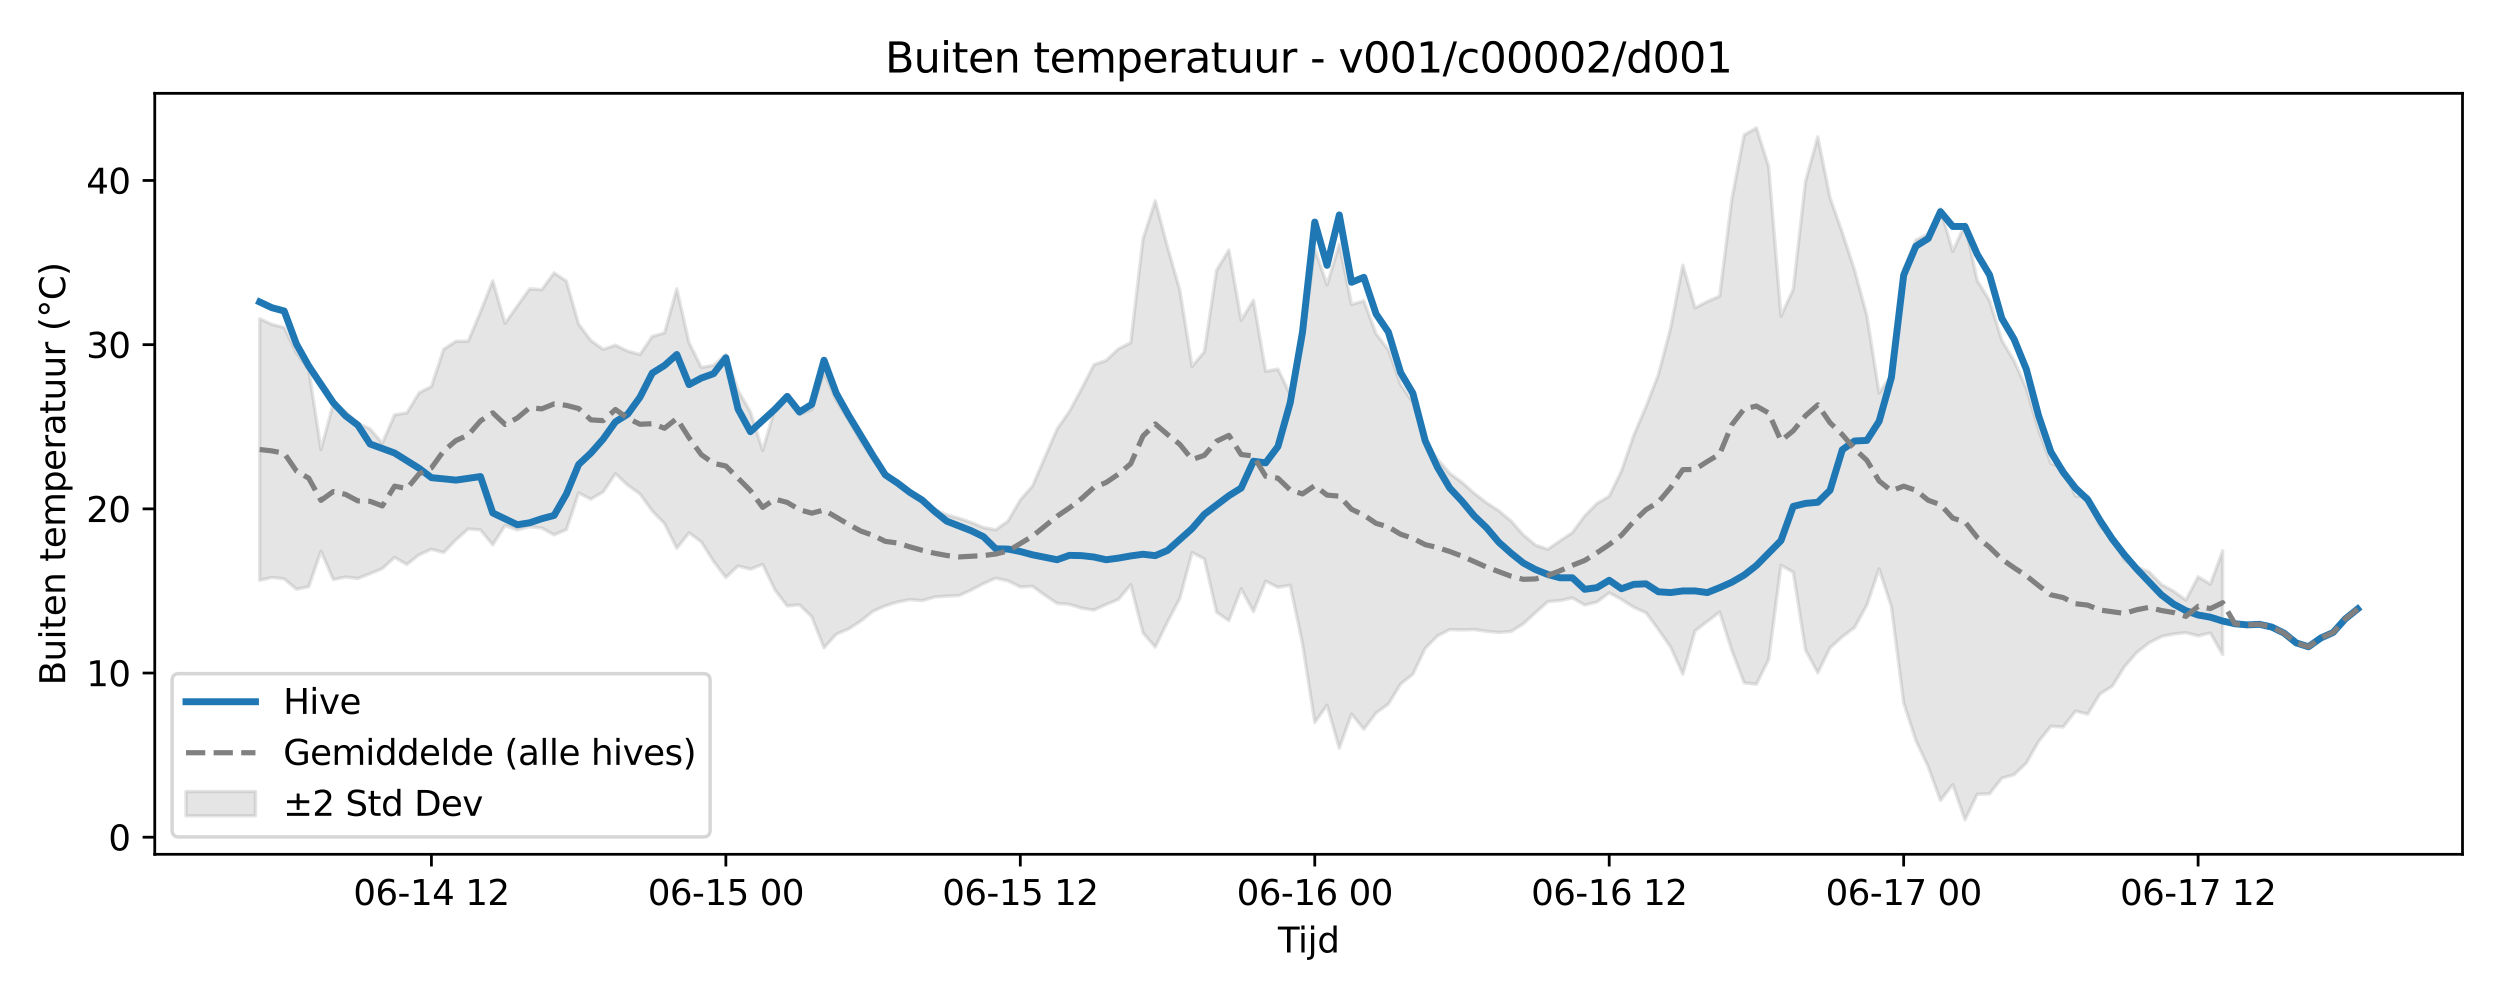 <?xml version="1.0" encoding="utf-8" standalone="no"?>
<!DOCTYPE svg PUBLIC "-//W3C//DTD SVG 1.1//EN"
  "http://www.w3.org/Graphics/SVG/1.1/DTD/svg11.dtd">
<svg xmlns:xlink="http://www.w3.org/1999/xlink" width="720pt" height="288pt" viewBox="0 0 720 288" xmlns="http://www.w3.org/2000/svg" version="1.1">
 <defs>
  <style type="text/css">*{stroke-linejoin: round; stroke-linecap: butt}</style>
 </defs>
 <g id="figure_1">
  <g id="patch_1">
   <path d="M 0 288 
L 720 288 
L 720 0 
L 0 0 
z
" style="fill: #ffffff"/>
  </g>
  <g id="axes_1">
   <g id="patch_2">
    <path d="M 44.57 246.04 
L 709.2 246.04 
L 709.2 26.88 
L 44.57 26.88 
z
" style="fill: #ffffff"/>
   </g>
   <g id="FillBetweenPolyCollection_1">
    <defs>
     <path id="mae052d991a" d="M 74.78 -196.215 
L 74.78 -120.871 
L 78.314 -121.697 
L 81.847 -121.287 
L 85.381 -118.3 
L 88.914 -119.032 
L 92.447 -129.251 
L 95.981 -121.097 
L 99.514 -121.813 
L 103.048 -121.391 
L 106.581 -122.786 
L 110.114 -124.232 
L 113.648 -127.474 
L 117.181 -125.433 
L 120.714 -128.209 
L 124.248 -129.829 
L 127.781 -128.88 
L 131.315 -132.535 
L 134.848 -135.667 
L 138.381 -135.382 
L 141.915 -131.095 
L 145.448 -136.644 
L 148.982 -135.379 
L 152.515 -136.314 
L 156.048 -135.917 
L 159.582 -133.951 
L 163.115 -135.454 
L 166.649 -146.033 
L 170.182 -144.239 
L 173.715 -146.346 
L 177.249 -151.564 
L 180.782 -148.274 
L 184.315 -145.731 
L 187.849 -140.841 
L 191.382 -137.219 
L 194.916 -130.093 
L 198.449 -134.547 
L 201.982 -131.94 
L 205.516 -126.304 
L 209.049 -121.687 
L 212.583 -124.999 
L 216.116 -124.07 
L 219.649 -125.468 
L 223.183 -118.118 
L 226.716 -113.478 
L 230.249 -113.817 
L 233.783 -110.379 
L 237.316 -101.431 
L 240.85 -105.355 
L 244.383 -106.853 
L 247.916 -109.138 
L 251.45 -111.961 
L 254.983 -113.532 
L 258.517 -114.612 
L 262.05 -115.306 
L 265.583 -115.008 
L 269.117 -116.037 
L 272.65 -116.317 
L 276.183 -116.47 
L 279.717 -118.068 
L 283.25 -119.936 
L 286.784 -121.497 
L 290.317 -120.703 
L 293.85 -118.948 
L 297.384 -119.138 
L 300.917 -116.57 
L 304.451 -114.232 
L 307.984 -113.955 
L 311.517 -112.833 
L 315.051 -112.31 
L 318.584 -113.913 
L 322.118 -115.376 
L 325.651 -119.593 
L 329.184 -105.742 
L 332.718 -101.631 
L 336.251 -108.918 
L 339.784 -115.633 
L 343.318 -128.856 
L 346.851 -127.036 
L 350.385 -111.682 
L 353.918 -109.26 
L 357.451 -118.427 
L 360.985 -111.86 
L 364.518 -120.636 
L 368.052 -118.844 
L 371.585 -119.434 
L 375.118 -102.655 
L 378.652 -79.928 
L 382.185 -84.893 
L 385.718 -72.523 
L 389.252 -82.351 
L 392.785 -77.996 
L 396.319 -82.677 
L 399.852 -85.24 
L 403.385 -91.018 
L 406.919 -93.842 
L 410.452 -101.266 
L 413.986 -104.85 
L 417.519 -106.676 
L 421.052 -106.582 
L 424.586 -106.682 
L 428.119 -106.177 
L 431.652 -105.857 
L 435.186 -106.139 
L 438.719 -108.348 
L 442.253 -111.575 
L 445.786 -114.728 
L 449.319 -115.036 
L 452.853 -115.791 
L 456.386 -113.753 
L 459.92 -114.606 
L 463.453 -117.263 
L 466.986 -115.377 
L 470.52 -113.089 
L 474.053 -111.522 
L 477.587 -106.74 
L 481.12 -101.678 
L 484.653 -93.845 
L 488.187 -106.31 
L 491.72 -109.038 
L 495.253 -111.727 
L 498.787 -100.599 
L 502.32 -91.347 
L 505.854 -90.944 
L 509.387 -98.129 
L 512.92 -125.177 
L 516.454 -123.219 
L 519.987 -100.802 
L 523.521 -94.228 
L 527.054 -101.419 
L 530.587 -104.624 
L 534.121 -107.274 
L 537.654 -113.741 
L 541.187 -124.139 
L 544.721 -113.301 
L 548.254 -85.582 
L 551.788 -74.696 
L 555.321 -67.18 
L 558.854 -57.463 
L 562.388 -62.008 
L 565.921 -51.922 
L 569.455 -59.248 
L 572.988 -59.369 
L 576.521 -63.891 
L 580.055 -64.883 
L 583.588 -68.244 
L 587.121 -74.481 
L 590.655 -78.847 
L 594.188 -78.602 
L 597.722 -83.175 
L 601.255 -82.347 
L 604.788 -88.153 
L 608.322 -90.359 
L 611.855 -95.998 
L 615.389 -100.077 
L 618.922 -102.855 
L 622.455 -104.683 
L 625.989 -105.413 
L 629.522 -105.8 
L 633.056 -104.862 
L 636.589 -105.706 
L 640.122 -99.487 
L 640.122 -129.356 
L 640.122 -129.356 
L 636.589 -119.749 
L 633.056 -121.88 
L 629.522 -115.162 
L 625.989 -117.756 
L 622.455 -119.668 
L 618.922 -123.308 
L 615.389 -124.721 
L 611.855 -126.676 
L 608.322 -133.283 
L 604.788 -136.48 
L 601.255 -145.103 
L 597.722 -145.105 
L 594.188 -153.21 
L 590.655 -154.522 
L 587.121 -164.179 
L 583.588 -176.113 
L 580.055 -184.09 
L 576.521 -189.991 
L 572.988 -201.426 
L 569.455 -207.176 
L 565.921 -223.418 
L 562.388 -215.584 
L 558.854 -227.859 
L 555.321 -220.664 
L 551.788 -218.875 
L 548.254 -210.38 
L 544.721 -180.007 
L 541.187 -174.798 
L 537.654 -197.131 
L 534.121 -210.173 
L 530.587 -221.018 
L 527.054 -231.068 
L 523.521 -248.572 
L 519.987 -235.783 
L 516.454 -204.653 
L 512.92 -196.952 
L 509.387 -239.965 
L 505.854 -251.158 
L 502.32 -249.134 
L 498.787 -230.808 
L 495.253 -202.702 
L 491.72 -201.158 
L 488.187 -199.315 
L 484.653 -211.622 
L 481.12 -193.432 
L 477.587 -180.016 
L 474.053 -170.91 
L 470.52 -162.612 
L 466.986 -152.352 
L 463.453 -145.085 
L 459.92 -142.991 
L 456.386 -139.408 
L 452.853 -134.601 
L 449.319 -132.248 
L 445.786 -129.81 
L 442.253 -130.98 
L 438.719 -133.96 
L 435.186 -137.948 
L 431.652 -140.887 
L 428.119 -143.201 
L 424.586 -145.917 
L 421.052 -149.079 
L 417.519 -151.664 
L 413.986 -155.764 
L 410.452 -161.014 
L 406.919 -172.087 
L 403.385 -177.252 
L 399.852 -187.263 
L 396.319 -191.852 
L 392.785 -201.352 
L 389.252 -200.284 
L 385.718 -217.678 
L 382.185 -205.939 
L 378.652 -216.353 
L 375.118 -188.852 
L 371.585 -174.324 
L 368.052 -181.714 
L 364.518 -181.048 
L 360.985 -201.488 
L 357.451 -195.777 
L 353.918 -215.977 
L 350.385 -210.177 
L 346.851 -186.672 
L 343.318 -182.466 
L 339.784 -204.47 
L 336.251 -216.815 
L 332.718 -230.158 
L 329.184 -219.135 
L 325.651 -189.297 
L 322.118 -187.524 
L 318.584 -184.191 
L 315.051 -182.934 
L 311.517 -176.039 
L 307.984 -169.491 
L 304.451 -164.441 
L 300.917 -156.271 
L 297.384 -148.051 
L 293.85 -144.008 
L 290.317 -137.952 
L 286.784 -135.402 
L 283.25 -136.062 
L 279.717 -137.547 
L 276.183 -138.741 
L 272.65 -139.726 
L 269.117 -141.312 
L 265.583 -144.03 
L 262.05 -145.691 
L 258.517 -148.614 
L 254.983 -150.64 
L 251.45 -155.655 
L 247.916 -160.955 
L 244.383 -167.114 
L 240.85 -172.665 
L 237.316 -180.799 
L 233.783 -170.05 
L 230.249 -168.593 
L 226.716 -173.143 
L 223.183 -170.372 
L 219.649 -158.278 
L 216.116 -169.374 
L 212.583 -175.514 
L 209.049 -185.897 
L 205.516 -182.811 
L 201.982 -182.174 
L 198.449 -189.294 
L 194.916 -204.826 
L 191.382 -192.116 
L 187.849 -191.106 
L 184.315 -185.901 
L 180.782 -186.871 
L 177.249 -188.579 
L 173.715 -187.38 
L 170.182 -189.915 
L 166.649 -194.651 
L 163.115 -207.054 
L 159.582 -209.412 
L 156.048 -204.587 
L 152.515 -204.82 
L 148.982 -199.855 
L 145.448 -194.897 
L 141.915 -207.108 
L 138.381 -198.186 
L 134.848 -189.75 
L 131.315 -189.707 
L 127.781 -187.414 
L 124.248 -176.674 
L 120.714 -174.872 
L 117.181 -169.091 
L 113.648 -168.513 
L 110.114 -160.355 
L 106.581 -164.465 
L 103.048 -166.108 
L 99.514 -169.424 
L 95.981 -171.761 
L 92.447 -158.541 
L 88.914 -181.527 
L 85.381 -186.357 
L 81.847 -193.66 
L 78.314 -194.579 
L 74.78 -196.215 
z
" style="stroke: #808080; stroke-opacity: 0.2"/>
    </defs>
    <g clip-path="url(#pbe08f23243)">
     <use xlink:href="#mae052d991a" x="0" y="288" style="fill: #808080; fill-opacity: 0.2; stroke: #808080; stroke-opacity: 0.2"/>
    </g>
   </g>
   <g id="matplotlib.axis_1">
    <g id="xtick_1">
     <g id="line2d_1">
      <defs>
       <path id="m685907e977" d="M 0 0 
L 0 3.5 
" style="stroke: #000000; stroke-width: 0.8"/>
      </defs>
      <g>
       <use xlink:href="#m685907e977" x="124.248" y="246.04" style="stroke: #000000; stroke-width: 0.8"/>
      </g>
     </g>
     <g id="text_1">
      <!-- 06-14 12 -->
      <g transform="translate(101.767 260.638) scale(0.1 -0.1)">
       <defs>
        <path id="DejaVuSans-30" d="M 2034 4250 
Q 1547 4250 1301 3770 
Q 1056 3291 1056 2328 
Q 1056 1369 1301 889 
Q 1547 409 2034 409 
Q 2525 409 2770 889 
Q 3016 1369 3016 2328 
Q 3016 3291 2770 3770 
Q 2525 4250 2034 4250 
z
M 2034 4750 
Q 2819 4750 3233 4129 
Q 3647 3509 3647 2328 
Q 3647 1150 3233 529 
Q 2819 -91 2034 -91 
Q 1250 -91 836 529 
Q 422 1150 422 2328 
Q 422 3509 836 4129 
Q 1250 4750 2034 4750 
z
" transform="scale(0.016)"/>
        <path id="DejaVuSans-36" d="M 2113 2584 
Q 1688 2584 1439 2293 
Q 1191 2003 1191 1497 
Q 1191 994 1439 701 
Q 1688 409 2113 409 
Q 2538 409 2786 701 
Q 3034 994 3034 1497 
Q 3034 2003 2786 2293 
Q 2538 2584 2113 2584 
z
M 3366 4563 
L 3366 3988 
Q 3128 4100 2886 4159 
Q 2644 4219 2406 4219 
Q 1781 4219 1451 3797 
Q 1122 3375 1075 2522 
Q 1259 2794 1537 2939 
Q 1816 3084 2150 3084 
Q 2853 3084 3261 2657 
Q 3669 2231 3669 1497 
Q 3669 778 3244 343 
Q 2819 -91 2113 -91 
Q 1303 -91 875 529 
Q 447 1150 447 2328 
Q 447 3434 972 4092 
Q 1497 4750 2381 4750 
Q 2619 4750 2861 4703 
Q 3103 4656 3366 4563 
z
" transform="scale(0.016)"/>
        <path id="DejaVuSans-2d" d="M 313 2009 
L 1997 2009 
L 1997 1497 
L 313 1497 
L 313 2009 
z
" transform="scale(0.016)"/>
        <path id="DejaVuSans-31" d="M 794 531 
L 1825 531 
L 1825 4091 
L 703 3866 
L 703 4441 
L 1819 4666 
L 2450 4666 
L 2450 531 
L 3481 531 
L 3481 0 
L 794 0 
L 794 531 
z
" transform="scale(0.016)"/>
        <path id="DejaVuSans-34" d="M 2419 4116 
L 825 1625 
L 2419 1625 
L 2419 4116 
z
M 2253 4666 
L 3047 4666 
L 3047 1625 
L 3713 1625 
L 3713 1100 
L 3047 1100 
L 3047 0 
L 2419 0 
L 2419 1100 
L 313 1100 
L 313 1709 
L 2253 4666 
z
" transform="scale(0.016)"/>
        <path id="DejaVuSans-20" transform="scale(0.016)"/>
        <path id="DejaVuSans-32" d="M 1228 531 
L 3431 531 
L 3431 0 
L 469 0 
L 469 531 
Q 828 903 1448 1529 
Q 2069 2156 2228 2338 
Q 2531 2678 2651 2914 
Q 2772 3150 2772 3378 
Q 2772 3750 2511 3984 
Q 2250 4219 1831 4219 
Q 1534 4219 1204 4116 
Q 875 4013 500 3803 
L 500 4441 
Q 881 4594 1212 4672 
Q 1544 4750 1819 4750 
Q 2544 4750 2975 4387 
Q 3406 4025 3406 3419 
Q 3406 3131 3298 2873 
Q 3191 2616 2906 2266 
Q 2828 2175 2409 1742 
Q 1991 1309 1228 531 
z
" transform="scale(0.016)"/>
       </defs>
       <use xlink:href="#DejaVuSans-30"/>
       <use xlink:href="#DejaVuSans-36" transform="translate(63.623 0)"/>
       <use xlink:href="#DejaVuSans-2d" transform="translate(127.246 0)"/>
       <use xlink:href="#DejaVuSans-31" transform="translate(163.33 0)"/>
       <use xlink:href="#DejaVuSans-34" transform="translate(226.953 0)"/>
       <use xlink:href="#DejaVuSans-20" transform="translate(290.576 0)"/>
       <use xlink:href="#DejaVuSans-31" transform="translate(322.363 0)"/>
       <use xlink:href="#DejaVuSans-32" transform="translate(385.986 0)"/>
      </g>
     </g>
    </g>
    <g id="xtick_2">
     <g id="line2d_2">
      <g>
       <use xlink:href="#m685907e977" x="209.049" y="246.04" style="stroke: #000000; stroke-width: 0.8"/>
      </g>
     </g>
     <g id="text_2">
      <!-- 06-15 00 -->
      <g transform="translate(186.569 260.638) scale(0.1 -0.1)">
       <defs>
        <path id="DejaVuSans-35" d="M 691 4666 
L 3169 4666 
L 3169 4134 
L 1269 4134 
L 1269 2991 
Q 1406 3038 1543 3061 
Q 1681 3084 1819 3084 
Q 2600 3084 3056 2656 
Q 3513 2228 3513 1497 
Q 3513 744 3044 326 
Q 2575 -91 1722 -91 
Q 1428 -91 1123 -41 
Q 819 9 494 109 
L 494 744 
Q 775 591 1075 516 
Q 1375 441 1709 441 
Q 2250 441 2565 725 
Q 2881 1009 2881 1497 
Q 2881 1984 2565 2268 
Q 2250 2553 1709 2553 
Q 1456 2553 1204 2497 
Q 953 2441 691 2322 
L 691 4666 
z
" transform="scale(0.016)"/>
       </defs>
       <use xlink:href="#DejaVuSans-30"/>
       <use xlink:href="#DejaVuSans-36" transform="translate(63.623 0)"/>
       <use xlink:href="#DejaVuSans-2d" transform="translate(127.246 0)"/>
       <use xlink:href="#DejaVuSans-31" transform="translate(163.33 0)"/>
       <use xlink:href="#DejaVuSans-35" transform="translate(226.953 0)"/>
       <use xlink:href="#DejaVuSans-20" transform="translate(290.576 0)"/>
       <use xlink:href="#DejaVuSans-30" transform="translate(322.363 0)"/>
       <use xlink:href="#DejaVuSans-30" transform="translate(385.986 0)"/>
      </g>
     </g>
    </g>
    <g id="xtick_3">
     <g id="line2d_3">
      <g>
       <use xlink:href="#m685907e977" x="293.85" y="246.04" style="stroke: #000000; stroke-width: 0.8"/>
      </g>
     </g>
     <g id="text_3">
      <!-- 06-15 12 -->
      <g transform="translate(271.37 260.638) scale(0.1 -0.1)">
       <use xlink:href="#DejaVuSans-30"/>
       <use xlink:href="#DejaVuSans-36" transform="translate(63.623 0)"/>
       <use xlink:href="#DejaVuSans-2d" transform="translate(127.246 0)"/>
       <use xlink:href="#DejaVuSans-31" transform="translate(163.33 0)"/>
       <use xlink:href="#DejaVuSans-35" transform="translate(226.953 0)"/>
       <use xlink:href="#DejaVuSans-20" transform="translate(290.576 0)"/>
       <use xlink:href="#DejaVuSans-31" transform="translate(322.363 0)"/>
       <use xlink:href="#DejaVuSans-32" transform="translate(385.986 0)"/>
      </g>
     </g>
    </g>
    <g id="xtick_4">
     <g id="line2d_4">
      <g>
       <use xlink:href="#m685907e977" x="378.652" y="246.04" style="stroke: #000000; stroke-width: 0.8"/>
      </g>
     </g>
     <g id="text_4">
      <!-- 06-16 00 -->
      <g transform="translate(356.171 260.638) scale(0.1 -0.1)">
       <use xlink:href="#DejaVuSans-30"/>
       <use xlink:href="#DejaVuSans-36" transform="translate(63.623 0)"/>
       <use xlink:href="#DejaVuSans-2d" transform="translate(127.246 0)"/>
       <use xlink:href="#DejaVuSans-31" transform="translate(163.33 0)"/>
       <use xlink:href="#DejaVuSans-36" transform="translate(226.953 0)"/>
       <use xlink:href="#DejaVuSans-20" transform="translate(290.576 0)"/>
       <use xlink:href="#DejaVuSans-30" transform="translate(322.363 0)"/>
       <use xlink:href="#DejaVuSans-30" transform="translate(385.986 0)"/>
      </g>
     </g>
    </g>
    <g id="xtick_5">
     <g id="line2d_5">
      <g>
       <use xlink:href="#m685907e977" x="463.453" y="246.04" style="stroke: #000000; stroke-width: 0.8"/>
      </g>
     </g>
     <g id="text_5">
      <!-- 06-16 12 -->
      <g transform="translate(440.973 260.638) scale(0.1 -0.1)">
       <use xlink:href="#DejaVuSans-30"/>
       <use xlink:href="#DejaVuSans-36" transform="translate(63.623 0)"/>
       <use xlink:href="#DejaVuSans-2d" transform="translate(127.246 0)"/>
       <use xlink:href="#DejaVuSans-31" transform="translate(163.33 0)"/>
       <use xlink:href="#DejaVuSans-36" transform="translate(226.953 0)"/>
       <use xlink:href="#DejaVuSans-20" transform="translate(290.576 0)"/>
       <use xlink:href="#DejaVuSans-31" transform="translate(322.363 0)"/>
       <use xlink:href="#DejaVuSans-32" transform="translate(385.986 0)"/>
      </g>
     </g>
    </g>
    <g id="xtick_6">
     <g id="line2d_6">
      <g>
       <use xlink:href="#m685907e977" x="548.254" y="246.04" style="stroke: #000000; stroke-width: 0.8"/>
      </g>
     </g>
     <g id="text_6">
      <!-- 06-17 00 -->
      <g transform="translate(525.774 260.638) scale(0.1 -0.1)">
       <defs>
        <path id="DejaVuSans-37" d="M 525 4666 
L 3525 4666 
L 3525 4397 
L 1831 0 
L 1172 0 
L 2766 4134 
L 525 4134 
L 525 4666 
z
" transform="scale(0.016)"/>
       </defs>
       <use xlink:href="#DejaVuSans-30"/>
       <use xlink:href="#DejaVuSans-36" transform="translate(63.623 0)"/>
       <use xlink:href="#DejaVuSans-2d" transform="translate(127.246 0)"/>
       <use xlink:href="#DejaVuSans-31" transform="translate(163.33 0)"/>
       <use xlink:href="#DejaVuSans-37" transform="translate(226.953 0)"/>
       <use xlink:href="#DejaVuSans-20" transform="translate(290.576 0)"/>
       <use xlink:href="#DejaVuSans-30" transform="translate(322.363 0)"/>
       <use xlink:href="#DejaVuSans-30" transform="translate(385.986 0)"/>
      </g>
     </g>
    </g>
    <g id="xtick_7">
     <g id="line2d_7">
      <g>
       <use xlink:href="#m685907e977" x="633.056" y="246.04" style="stroke: #000000; stroke-width: 0.8"/>
      </g>
     </g>
     <g id="text_7">
      <!-- 06-17 12 -->
      <g transform="translate(610.575 260.638) scale(0.1 -0.1)">
       <use xlink:href="#DejaVuSans-30"/>
       <use xlink:href="#DejaVuSans-36" transform="translate(63.623 0)"/>
       <use xlink:href="#DejaVuSans-2d" transform="translate(127.246 0)"/>
       <use xlink:href="#DejaVuSans-31" transform="translate(163.33 0)"/>
       <use xlink:href="#DejaVuSans-37" transform="translate(226.953 0)"/>
       <use xlink:href="#DejaVuSans-20" transform="translate(290.576 0)"/>
       <use xlink:href="#DejaVuSans-31" transform="translate(322.363 0)"/>
       <use xlink:href="#DejaVuSans-32" transform="translate(385.986 0)"/>
      </g>
     </g>
    </g>
    <g id="text_8">
     <!-- Tijd -->
     <g transform="translate(368.035 274.317) scale(0.1 -0.1)">
      <defs>
       <path id="DejaVuSans-54" d="M -19 4666 
L 3928 4666 
L 3928 4134 
L 2272 4134 
L 2272 0 
L 1638 0 
L 1638 4134 
L -19 4134 
L -19 4666 
z
" transform="scale(0.016)"/>
       <path id="DejaVuSans-69" d="M 603 3500 
L 1178 3500 
L 1178 0 
L 603 0 
L 603 3500 
z
M 603 4863 
L 1178 4863 
L 1178 4134 
L 603 4134 
L 603 4863 
z
" transform="scale(0.016)"/>
       <path id="DejaVuSans-6a" d="M 603 3500 
L 1178 3500 
L 1178 -63 
Q 1178 -731 923 -1031 
Q 669 -1331 103 -1331 
L -116 -1331 
L -116 -844 
L 38 -844 
Q 366 -844 484 -692 
Q 603 -541 603 -63 
L 603 3500 
z
M 603 4863 
L 1178 4863 
L 1178 4134 
L 603 4134 
L 603 4863 
z
" transform="scale(0.016)"/>
       <path id="DejaVuSans-64" d="M 2906 2969 
L 2906 4863 
L 3481 4863 
L 3481 0 
L 2906 0 
L 2906 525 
Q 2725 213 2448 61 
Q 2172 -91 1784 -91 
Q 1150 -91 751 415 
Q 353 922 353 1747 
Q 353 2572 751 3078 
Q 1150 3584 1784 3584 
Q 2172 3584 2448 3432 
Q 2725 3281 2906 2969 
z
M 947 1747 
Q 947 1113 1208 752 
Q 1469 391 1925 391 
Q 2381 391 2643 752 
Q 2906 1113 2906 1747 
Q 2906 2381 2643 2742 
Q 2381 3103 1925 3103 
Q 1469 3103 1208 2742 
Q 947 2381 947 1747 
z
" transform="scale(0.016)"/>
      </defs>
      <use xlink:href="#DejaVuSans-54"/>
      <use xlink:href="#DejaVuSans-69" transform="translate(57.959 0)"/>
      <use xlink:href="#DejaVuSans-6a" transform="translate(85.742 0)"/>
      <use xlink:href="#DejaVuSans-64" transform="translate(113.525 0)"/>
     </g>
    </g>
   </g>
   <g id="matplotlib.axis_2">
    <g id="ytick_1">
     <g id="line2d_8">
      <defs>
       <path id="mbdda0a2d4f" d="M 0 0 
L -3.5 0 
" style="stroke: #000000; stroke-width: 0.8"/>
      </defs>
      <g>
       <use xlink:href="#mbdda0a2d4f" x="44.57" y="241.117" style="stroke: #000000; stroke-width: 0.8"/>
      </g>
     </g>
     <g id="text_9">
      <!-- 0 -->
      <g transform="translate(31.207 244.916) scale(0.1 -0.1)">
       <use xlink:href="#DejaVuSans-30"/>
      </g>
     </g>
    </g>
    <g id="ytick_2">
     <g id="line2d_9">
      <g>
       <use xlink:href="#mbdda0a2d4f" x="44.57" y="193.832" style="stroke: #000000; stroke-width: 0.8"/>
      </g>
     </g>
     <g id="text_10">
      <!-- 10 -->
      <g transform="translate(24.845 197.631) scale(0.1 -0.1)">
       <use xlink:href="#DejaVuSans-31"/>
       <use xlink:href="#DejaVuSans-30" transform="translate(63.623 0)"/>
      </g>
     </g>
    </g>
    <g id="ytick_3">
     <g id="line2d_10">
      <g>
       <use xlink:href="#mbdda0a2d4f" x="44.57" y="146.547" style="stroke: #000000; stroke-width: 0.8"/>
      </g>
     </g>
     <g id="text_11">
      <!-- 20 -->
      <g transform="translate(24.845 150.346) scale(0.1 -0.1)">
       <use xlink:href="#DejaVuSans-32"/>
       <use xlink:href="#DejaVuSans-30" transform="translate(63.623 0)"/>
      </g>
     </g>
    </g>
    <g id="ytick_4">
     <g id="line2d_11">
      <g>
       <use xlink:href="#mbdda0a2d4f" x="44.57" y="99.262" style="stroke: #000000; stroke-width: 0.8"/>
      </g>
     </g>
     <g id="text_12">
      <!-- 30 -->
      <g transform="translate(24.845 103.061) scale(0.1 -0.1)">
       <defs>
        <path id="DejaVuSans-33" d="M 2597 2516 
Q 3050 2419 3304 2112 
Q 3559 1806 3559 1356 
Q 3559 666 3084 287 
Q 2609 -91 1734 -91 
Q 1441 -91 1130 -33 
Q 819 25 488 141 
L 488 750 
Q 750 597 1062 519 
Q 1375 441 1716 441 
Q 2309 441 2620 675 
Q 2931 909 2931 1356 
Q 2931 1769 2642 2001 
Q 2353 2234 1838 2234 
L 1294 2234 
L 1294 2753 
L 1863 2753 
Q 2328 2753 2575 2939 
Q 2822 3125 2822 3475 
Q 2822 3834 2567 4026 
Q 2313 4219 1838 4219 
Q 1578 4219 1281 4162 
Q 984 4106 628 3988 
L 628 4550 
Q 988 4650 1302 4700 
Q 1616 4750 1894 4750 
Q 2613 4750 3031 4423 
Q 3450 4097 3450 3541 
Q 3450 3153 3228 2886 
Q 3006 2619 2597 2516 
z
" transform="scale(0.016)"/>
       </defs>
       <use xlink:href="#DejaVuSans-33"/>
       <use xlink:href="#DejaVuSans-30" transform="translate(63.623 0)"/>
      </g>
     </g>
    </g>
    <g id="ytick_5">
     <g id="line2d_12">
      <g>
       <use xlink:href="#mbdda0a2d4f" x="44.57" y="51.977" style="stroke: #000000; stroke-width: 0.8"/>
      </g>
     </g>
     <g id="text_13">
      <!-- 40 -->
      <g transform="translate(24.845 55.776) scale(0.1 -0.1)">
       <use xlink:href="#DejaVuSans-34"/>
       <use xlink:href="#DejaVuSans-30" transform="translate(63.623 0)"/>
      </g>
     </g>
    </g>
    <g id="text_14">
     <!-- Buiten temperatuur (°C) -->
     <g transform="translate(18.765 197.355) rotate(-90) scale(0.1 -0.1)">
      <defs>
       <path id="DejaVuSans-42" d="M 1259 2228 
L 1259 519 
L 2272 519 
Q 2781 519 3026 730 
Q 3272 941 3272 1375 
Q 3272 1813 3026 2020 
Q 2781 2228 2272 2228 
L 1259 2228 
z
M 1259 4147 
L 1259 2741 
L 2194 2741 
Q 2656 2741 2882 2914 
Q 3109 3088 3109 3444 
Q 3109 3797 2882 3972 
Q 2656 4147 2194 4147 
L 1259 4147 
z
M 628 4666 
L 2241 4666 
Q 2963 4666 3353 4366 
Q 3744 4066 3744 3513 
Q 3744 3084 3544 2831 
Q 3344 2578 2956 2516 
Q 3422 2416 3680 2098 
Q 3938 1781 3938 1306 
Q 3938 681 3513 340 
Q 3088 0 2303 0 
L 628 0 
L 628 4666 
z
" transform="scale(0.016)"/>
       <path id="DejaVuSans-75" d="M 544 1381 
L 544 3500 
L 1119 3500 
L 1119 1403 
Q 1119 906 1312 657 
Q 1506 409 1894 409 
Q 2359 409 2629 706 
Q 2900 1003 2900 1516 
L 2900 3500 
L 3475 3500 
L 3475 0 
L 2900 0 
L 2900 538 
Q 2691 219 2414 64 
Q 2138 -91 1772 -91 
Q 1169 -91 856 284 
Q 544 659 544 1381 
z
M 1991 3584 
L 1991 3584 
z
" transform="scale(0.016)"/>
       <path id="DejaVuSans-74" d="M 1172 4494 
L 1172 3500 
L 2356 3500 
L 2356 3053 
L 1172 3053 
L 1172 1153 
Q 1172 725 1289 603 
Q 1406 481 1766 481 
L 2356 481 
L 2356 0 
L 1766 0 
Q 1100 0 847 248 
Q 594 497 594 1153 
L 594 3053 
L 172 3053 
L 172 3500 
L 594 3500 
L 594 4494 
L 1172 4494 
z
" transform="scale(0.016)"/>
       <path id="DejaVuSans-65" d="M 3597 1894 
L 3597 1613 
L 953 1613 
Q 991 1019 1311 708 
Q 1631 397 2203 397 
Q 2534 397 2845 478 
Q 3156 559 3463 722 
L 3463 178 
Q 3153 47 2828 -22 
Q 2503 -91 2169 -91 
Q 1331 -91 842 396 
Q 353 884 353 1716 
Q 353 2575 817 3079 
Q 1281 3584 2069 3584 
Q 2775 3584 3186 3129 
Q 3597 2675 3597 1894 
z
M 3022 2063 
Q 3016 2534 2758 2815 
Q 2500 3097 2075 3097 
Q 1594 3097 1305 2825 
Q 1016 2553 972 2059 
L 3022 2063 
z
" transform="scale(0.016)"/>
       <path id="DejaVuSans-6e" d="M 3513 2113 
L 3513 0 
L 2938 0 
L 2938 2094 
Q 2938 2591 2744 2837 
Q 2550 3084 2163 3084 
Q 1697 3084 1428 2787 
Q 1159 2491 1159 1978 
L 1159 0 
L 581 0 
L 581 3500 
L 1159 3500 
L 1159 2956 
Q 1366 3272 1645 3428 
Q 1925 3584 2291 3584 
Q 2894 3584 3203 3211 
Q 3513 2838 3513 2113 
z
" transform="scale(0.016)"/>
       <path id="DejaVuSans-6d" d="M 3328 2828 
Q 3544 3216 3844 3400 
Q 4144 3584 4550 3584 
Q 5097 3584 5394 3201 
Q 5691 2819 5691 2113 
L 5691 0 
L 5113 0 
L 5113 2094 
Q 5113 2597 4934 2840 
Q 4756 3084 4391 3084 
Q 3944 3084 3684 2787 
Q 3425 2491 3425 1978 
L 3425 0 
L 2847 0 
L 2847 2094 
Q 2847 2600 2669 2842 
Q 2491 3084 2119 3084 
Q 1678 3084 1418 2786 
Q 1159 2488 1159 1978 
L 1159 0 
L 581 0 
L 581 3500 
L 1159 3500 
L 1159 2956 
Q 1356 3278 1631 3431 
Q 1906 3584 2284 3584 
Q 2666 3584 2933 3390 
Q 3200 3197 3328 2828 
z
" transform="scale(0.016)"/>
       <path id="DejaVuSans-70" d="M 1159 525 
L 1159 -1331 
L 581 -1331 
L 581 3500 
L 1159 3500 
L 1159 2969 
Q 1341 3281 1617 3432 
Q 1894 3584 2278 3584 
Q 2916 3584 3314 3078 
Q 3713 2572 3713 1747 
Q 3713 922 3314 415 
Q 2916 -91 2278 -91 
Q 1894 -91 1617 61 
Q 1341 213 1159 525 
z
M 3116 1747 
Q 3116 2381 2855 2742 
Q 2594 3103 2138 3103 
Q 1681 3103 1420 2742 
Q 1159 2381 1159 1747 
Q 1159 1113 1420 752 
Q 1681 391 2138 391 
Q 2594 391 2855 752 
Q 3116 1113 3116 1747 
z
" transform="scale(0.016)"/>
       <path id="DejaVuSans-72" d="M 2631 2963 
Q 2534 3019 2420 3045 
Q 2306 3072 2169 3072 
Q 1681 3072 1420 2755 
Q 1159 2438 1159 1844 
L 1159 0 
L 581 0 
L 581 3500 
L 1159 3500 
L 1159 2956 
Q 1341 3275 1631 3429 
Q 1922 3584 2338 3584 
Q 2397 3584 2469 3576 
Q 2541 3569 2628 3553 
L 2631 2963 
z
" transform="scale(0.016)"/>
       <path id="DejaVuSans-61" d="M 2194 1759 
Q 1497 1759 1228 1600 
Q 959 1441 959 1056 
Q 959 750 1161 570 
Q 1363 391 1709 391 
Q 2188 391 2477 730 
Q 2766 1069 2766 1631 
L 2766 1759 
L 2194 1759 
z
M 3341 1997 
L 3341 0 
L 2766 0 
L 2766 531 
Q 2569 213 2275 61 
Q 1981 -91 1556 -91 
Q 1019 -91 701 211 
Q 384 513 384 1019 
Q 384 1609 779 1909 
Q 1175 2209 1959 2209 
L 2766 2209 
L 2766 2266 
Q 2766 2663 2505 2880 
Q 2244 3097 1772 3097 
Q 1472 3097 1187 3025 
Q 903 2953 641 2809 
L 641 3341 
Q 956 3463 1253 3523 
Q 1550 3584 1831 3584 
Q 2591 3584 2966 3190 
Q 3341 2797 3341 1997 
z
" transform="scale(0.016)"/>
       <path id="DejaVuSans-28" d="M 1984 4856 
Q 1566 4138 1362 3434 
Q 1159 2731 1159 2009 
Q 1159 1288 1364 580 
Q 1569 -128 1984 -844 
L 1484 -844 
Q 1016 -109 783 600 
Q 550 1309 550 2009 
Q 550 2706 781 3412 
Q 1013 4119 1484 4856 
L 1984 4856 
z
" transform="scale(0.016)"/>
       <path id="DejaVuSans-b0" d="M 1600 4347 
Q 1350 4347 1178 4173 
Q 1006 4000 1006 3750 
Q 1006 3503 1178 3333 
Q 1350 3163 1600 3163 
Q 1850 3163 2022 3333 
Q 2194 3503 2194 3750 
Q 2194 3997 2020 4172 
Q 1847 4347 1600 4347 
z
M 1600 4750 
Q 1800 4750 1984 4673 
Q 2169 4597 2303 4453 
Q 2447 4313 2519 4134 
Q 2591 3956 2591 3750 
Q 2591 3338 2302 3052 
Q 2013 2766 1594 2766 
Q 1172 2766 890 3047 
Q 609 3328 609 3750 
Q 609 4169 896 4459 
Q 1184 4750 1600 4750 
z
" transform="scale(0.016)"/>
       <path id="DejaVuSans-43" d="M 4122 4306 
L 4122 3641 
Q 3803 3938 3442 4084 
Q 3081 4231 2675 4231 
Q 1875 4231 1450 3742 
Q 1025 3253 1025 2328 
Q 1025 1406 1450 917 
Q 1875 428 2675 428 
Q 3081 428 3442 575 
Q 3803 722 4122 1019 
L 4122 359 
Q 3791 134 3420 21 
Q 3050 -91 2638 -91 
Q 1578 -91 968 557 
Q 359 1206 359 2328 
Q 359 3453 968 4101 
Q 1578 4750 2638 4750 
Q 3056 4750 3426 4639 
Q 3797 4528 4122 4306 
z
" transform="scale(0.016)"/>
       <path id="DejaVuSans-29" d="M 513 4856 
L 1013 4856 
Q 1481 4119 1714 3412 
Q 1947 2706 1947 2009 
Q 1947 1309 1714 600 
Q 1481 -109 1013 -844 
L 513 -844 
Q 928 -128 1133 580 
Q 1338 1288 1338 2009 
Q 1338 2731 1133 3434 
Q 928 4138 513 4856 
z
" transform="scale(0.016)"/>
      </defs>
      <use xlink:href="#DejaVuSans-42"/>
      <use xlink:href="#DejaVuSans-75" transform="translate(68.604 0)"/>
      <use xlink:href="#DejaVuSans-69" transform="translate(131.982 0)"/>
      <use xlink:href="#DejaVuSans-74" transform="translate(159.766 0)"/>
      <use xlink:href="#DejaVuSans-65" transform="translate(198.975 0)"/>
      <use xlink:href="#DejaVuSans-6e" transform="translate(260.498 0)"/>
      <use xlink:href="#DejaVuSans-20" transform="translate(323.877 0)"/>
      <use xlink:href="#DejaVuSans-74" transform="translate(355.664 0)"/>
      <use xlink:href="#DejaVuSans-65" transform="translate(394.873 0)"/>
      <use xlink:href="#DejaVuSans-6d" transform="translate(456.396 0)"/>
      <use xlink:href="#DejaVuSans-70" transform="translate(553.809 0)"/>
      <use xlink:href="#DejaVuSans-65" transform="translate(617.285 0)"/>
      <use xlink:href="#DejaVuSans-72" transform="translate(678.809 0)"/>
      <use xlink:href="#DejaVuSans-61" transform="translate(719.922 0)"/>
      <use xlink:href="#DejaVuSans-74" transform="translate(781.201 0)"/>
      <use xlink:href="#DejaVuSans-75" transform="translate(820.41 0)"/>
      <use xlink:href="#DejaVuSans-75" transform="translate(883.789 0)"/>
      <use xlink:href="#DejaVuSans-72" transform="translate(947.168 0)"/>
      <use xlink:href="#DejaVuSans-20" transform="translate(988.281 0)"/>
      <use xlink:href="#DejaVuSans-28" transform="translate(1020.068 0)"/>
      <use xlink:href="#DejaVuSans-b0" transform="translate(1059.082 0)"/>
      <use xlink:href="#DejaVuSans-43" transform="translate(1109.082 0)"/>
      <use xlink:href="#DejaVuSans-29" transform="translate(1178.906 0)"/>
     </g>
    </g>
   </g>
   <g id="line2d_13">
    <path d="M 74.78 86.968 
L 78.314 88.623 
L 81.847 89.569 
L 85.381 99.105 
L 88.914 105.409 
L 95.981 115.97 
L 99.514 119.752 
L 103.048 122.432 
L 106.581 127.87 
L 113.648 130.47 
L 120.714 134.884 
L 124.248 137.563 
L 131.315 138.272 
L 138.381 137.248 
L 141.915 147.729 
L 148.982 151.118 
L 152.515 150.566 
L 156.048 149.384 
L 159.582 148.439 
L 163.115 142.292 
L 166.649 133.78 
L 170.182 130.47 
L 173.715 126.451 
L 177.249 121.486 
L 180.782 119.28 
L 184.315 114.393 
L 187.849 107.458 
L 191.382 105.252 
L 194.916 102.099 
L 198.449 110.768 
L 201.982 108.877 
L 205.516 107.616 
L 209.049 103.045 
L 212.583 117.861 
L 216.116 124.323 
L 223.183 117.861 
L 226.716 114.157 
L 230.249 118.649 
L 233.783 116.442 
L 237.316 103.754 
L 240.85 113.29 
L 244.383 119.595 
L 251.45 131.258 
L 254.983 136.775 
L 258.517 139.139 
L 262.05 141.819 
L 265.583 144.025 
L 269.117 147.256 
L 272.65 150.094 
L 279.717 152.852 
L 283.25 154.586 
L 286.784 158.053 
L 290.317 158.132 
L 293.85 158.841 
L 297.384 159.787 
L 304.451 161.205 
L 307.984 159.945 
L 311.517 160.023 
L 315.051 160.417 
L 318.584 161.205 
L 322.118 160.733 
L 325.651 160.102 
L 329.184 159.629 
L 332.718 160.023 
L 336.251 158.526 
L 343.318 152.221 
L 346.851 148.123 
L 353.918 142.764 
L 357.451 140.558 
L 360.985 132.835 
L 364.518 133.307 
L 368.052 128.579 
L 371.585 115.97 
L 375.118 95.637 
L 378.652 63.956 
L 382.185 76.408 
L 385.718 61.907 
L 389.252 81.294 
L 392.785 79.875 
L 396.319 90.436 
L 399.852 95.637 
L 403.385 107.301 
L 406.919 113.29 
L 410.452 126.924 
L 413.986 134.568 
L 417.519 140.558 
L 421.052 144.341 
L 424.586 148.596 
L 428.119 151.985 
L 431.652 156.162 
L 435.186 159.314 
L 438.719 162.151 
L 442.253 164.043 
L 445.786 165.461 
L 449.319 166.407 
L 452.853 166.407 
L 456.386 169.717 
L 459.92 169.244 
L 463.453 167.116 
L 466.986 169.559 
L 470.52 168.298 
L 474.053 168.141 
L 477.587 170.426 
L 481.12 170.662 
L 484.653 170.19 
L 488.187 170.19 
L 491.72 170.662 
L 495.253 169.244 
L 498.787 167.668 
L 502.32 165.619 
L 505.854 162.86 
L 512.92 155.689 
L 516.454 145.838 
L 519.987 144.971 
L 523.521 144.656 
L 527.054 141.188 
L 530.587 129.525 
L 534.121 127.003 
L 537.654 126.845 
L 541.187 121.329 
L 544.721 108.719 
L 548.254 79.245 
L 551.788 70.891 
L 555.321 68.685 
L 558.854 60.961 
L 562.388 65.217 
L 565.921 65.217 
L 569.455 73.255 
L 572.988 79.166 
L 576.521 91.697 
L 580.055 97.686 
L 583.588 106.355 
L 587.121 119.752 
L 590.655 130.155 
L 594.188 135.987 
L 597.722 140.558 
L 601.255 143.868 
L 604.788 149.857 
L 608.322 155.216 
L 611.855 159.787 
L 615.389 163.885 
L 622.455 171.293 
L 625.989 173.972 
L 629.522 175.864 
L 633.056 177.125 
L 636.589 177.755 
L 640.122 178.859 
L 643.656 179.647 
L 647.189 179.962 
L 650.722 179.804 
L 654.256 180.592 
L 657.789 182.326 
L 661.323 185.163 
L 664.856 186.267 
L 668.389 183.745 
L 671.923 182.168 
L 675.456 178.228 
L 678.99 175.391 
L 678.99 175.391 
" clip-path="url(#pbe08f23243)" style="fill: none; stroke: #1f77b4; stroke-width: 2; stroke-linecap: square"/>
   </g>
   <g id="line2d_14">
    <path d="M 74.78 129.457 
L 78.314 129.862 
L 81.847 130.527 
L 85.381 135.672 
L 88.914 137.721 
L 92.447 144.104 
L 95.981 141.571 
L 99.514 142.382 
L 103.048 144.25 
L 106.581 144.374 
L 110.114 145.707 
L 113.648 140.006 
L 117.181 140.738 
L 120.714 136.46 
L 124.248 134.748 
L 127.781 129.853 
L 131.315 126.879 
L 134.848 125.291 
L 138.381 121.216 
L 141.915 118.899 
L 145.448 122.229 
L 148.982 120.383 
L 152.515 117.433 
L 156.048 117.748 
L 159.582 116.319 
L 163.115 116.746 
L 166.649 117.658 
L 170.182 120.923 
L 173.715 121.137 
L 177.249 117.929 
L 180.782 120.428 
L 184.315 122.184 
L 187.849 122.027 
L 191.382 123.332 
L 194.916 120.54 
L 198.449 126.08 
L 201.982 130.943 
L 205.516 133.442 
L 209.049 134.208 
L 216.116 141.278 
L 219.649 146.127 
L 223.183 143.755 
L 226.716 144.69 
L 230.249 146.795 
L 233.783 147.786 
L 237.316 146.885 
L 244.383 151.017 
L 247.916 152.953 
L 251.45 154.192 
L 254.983 155.914 
L 258.517 156.387 
L 262.05 157.501 
L 265.583 158.481 
L 269.117 159.325 
L 272.65 159.978 
L 276.183 160.395 
L 283.25 160.001 
L 286.784 159.551 
L 290.317 158.672 
L 297.384 154.405 
L 304.451 148.664 
L 307.984 146.277 
L 311.517 143.564 
L 315.051 140.378 
L 318.584 138.948 
L 322.118 136.55 
L 325.651 133.555 
L 329.184 125.562 
L 332.718 122.105 
L 336.251 125.134 
L 339.784 127.948 
L 343.318 132.339 
L 346.851 131.146 
L 350.385 127.07 
L 353.918 125.382 
L 357.451 130.898 
L 360.985 131.326 
L 364.518 137.158 
L 368.052 137.721 
L 371.585 141.121 
L 375.118 142.246 
L 378.652 139.86 
L 382.185 142.584 
L 385.718 142.899 
L 389.252 146.682 
L 392.785 148.326 
L 396.319 150.735 
L 399.852 151.748 
L 403.385 153.865 
L 406.919 155.036 
L 410.452 156.86 
L 413.986 157.693 
L 417.519 158.83 
L 421.052 160.17 
L 428.119 163.311 
L 435.186 165.956 
L 438.719 166.846 
L 442.253 166.722 
L 445.786 165.731 
L 449.319 164.358 
L 452.853 162.804 
L 456.386 161.419 
L 459.92 159.202 
L 463.453 156.826 
L 466.986 154.135 
L 470.52 150.15 
L 474.053 146.784 
L 477.587 144.622 
L 481.12 140.445 
L 484.653 135.266 
L 488.187 135.188 
L 491.72 132.902 
L 495.253 130.786 
L 498.787 122.297 
L 502.32 117.76 
L 505.854 116.949 
L 509.387 118.953 
L 512.92 126.935 
L 516.454 124.064 
L 519.987 119.707 
L 523.521 116.6 
L 527.054 121.756 
L 530.587 125.179 
L 534.121 129.277 
L 537.654 132.564 
L 541.187 138.531 
L 544.721 141.346 
L 548.254 140.019 
L 551.788 141.214 
L 555.321 144.078 
L 558.854 145.339 
L 562.388 149.204 
L 565.921 150.33 
L 569.455 154.788 
L 572.988 157.603 
L 576.521 161.059 
L 580.055 163.513 
L 583.588 165.821 
L 587.121 168.67 
L 590.655 171.315 
L 594.188 172.094 
L 597.722 173.86 
L 601.255 174.275 
L 604.788 175.684 
L 611.855 176.663 
L 615.389 175.601 
L 618.922 174.918 
L 622.455 175.824 
L 625.989 176.415 
L 629.522 177.519 
L 633.056 174.629 
L 636.589 175.273 
L 640.122 173.578 
L 643.656 179.647 
L 647.189 179.962 
L 650.722 179.804 
L 654.256 180.592 
L 657.789 182.326 
L 661.323 185.163 
L 664.856 186.267 
L 668.389 183.745 
L 671.923 182.168 
L 675.456 178.228 
L 678.99 175.391 
L 678.99 175.391 
" clip-path="url(#pbe08f23243)" style="fill: none; stroke-dasharray: 5.55,2.4; stroke-dashoffset: 0; stroke: #808080; stroke-width: 1.5"/>
   </g>
   <g id="patch_3">
    <path d="M 44.57 246.04 
L 44.57 26.88 
" style="fill: none; stroke: #000000; stroke-width: 0.8; stroke-linejoin: miter; stroke-linecap: square"/>
   </g>
   <g id="patch_4">
    <path d="M 709.2 246.04 
L 709.2 26.88 
" style="fill: none; stroke: #000000; stroke-width: 0.8; stroke-linejoin: miter; stroke-linecap: square"/>
   </g>
   <g id="patch_5">
    <path d="M 44.57 246.04 
L 709.2 246.04 
" style="fill: none; stroke: #000000; stroke-width: 0.8; stroke-linejoin: miter; stroke-linecap: square"/>
   </g>
   <g id="patch_6">
    <path d="M 44.57 26.88 
L 709.2 26.88 
" style="fill: none; stroke: #000000; stroke-width: 0.8; stroke-linejoin: miter; stroke-linecap: square"/>
   </g>
   <g id="text_15">
    <!-- Buiten temperatuur - v001/c00002/d001 -->
    <g transform="translate(254.916 20.88) scale(0.12 -0.12)">
     <defs>
      <path id="DejaVuSans-76" d="M 191 3500 
L 800 3500 
L 1894 563 
L 2988 3500 
L 3597 3500 
L 2284 0 
L 1503 0 
L 191 3500 
z
" transform="scale(0.016)"/>
      <path id="DejaVuSans-2f" d="M 1625 4666 
L 2156 4666 
L 531 -594 
L 0 -594 
L 1625 4666 
z
" transform="scale(0.016)"/>
      <path id="DejaVuSans-63" d="M 3122 3366 
L 3122 2828 
Q 2878 2963 2633 3030 
Q 2388 3097 2138 3097 
Q 1578 3097 1268 2742 
Q 959 2388 959 1747 
Q 959 1106 1268 751 
Q 1578 397 2138 397 
Q 2388 397 2633 464 
Q 2878 531 3122 666 
L 3122 134 
Q 2881 22 2623 -34 
Q 2366 -91 2075 -91 
Q 1284 -91 818 406 
Q 353 903 353 1747 
Q 353 2603 823 3093 
Q 1294 3584 2113 3584 
Q 2378 3584 2631 3529 
Q 2884 3475 3122 3366 
z
" transform="scale(0.016)"/>
     </defs>
     <use xlink:href="#DejaVuSans-42"/>
     <use xlink:href="#DejaVuSans-75" transform="translate(68.604 0)"/>
     <use xlink:href="#DejaVuSans-69" transform="translate(131.982 0)"/>
     <use xlink:href="#DejaVuSans-74" transform="translate(159.766 0)"/>
     <use xlink:href="#DejaVuSans-65" transform="translate(198.975 0)"/>
     <use xlink:href="#DejaVuSans-6e" transform="translate(260.498 0)"/>
     <use xlink:href="#DejaVuSans-20" transform="translate(323.877 0)"/>
     <use xlink:href="#DejaVuSans-74" transform="translate(355.664 0)"/>
     <use xlink:href="#DejaVuSans-65" transform="translate(394.873 0)"/>
     <use xlink:href="#DejaVuSans-6d" transform="translate(456.396 0)"/>
     <use xlink:href="#DejaVuSans-70" transform="translate(553.809 0)"/>
     <use xlink:href="#DejaVuSans-65" transform="translate(617.285 0)"/>
     <use xlink:href="#DejaVuSans-72" transform="translate(678.809 0)"/>
     <use xlink:href="#DejaVuSans-61" transform="translate(719.922 0)"/>
     <use xlink:href="#DejaVuSans-74" transform="translate(781.201 0)"/>
     <use xlink:href="#DejaVuSans-75" transform="translate(820.41 0)"/>
     <use xlink:href="#DejaVuSans-75" transform="translate(883.789 0)"/>
     <use xlink:href="#DejaVuSans-72" transform="translate(947.168 0)"/>
     <use xlink:href="#DejaVuSans-20" transform="translate(988.281 0)"/>
     <use xlink:href="#DejaVuSans-2d" transform="translate(1020.068 0)"/>
     <use xlink:href="#DejaVuSans-20" transform="translate(1056.152 0)"/>
     <use xlink:href="#DejaVuSans-76" transform="translate(1087.939 0)"/>
     <use xlink:href="#DejaVuSans-30" transform="translate(1147.119 0)"/>
     <use xlink:href="#DejaVuSans-30" transform="translate(1210.742 0)"/>
     <use xlink:href="#DejaVuSans-31" transform="translate(1274.365 0)"/>
     <use xlink:href="#DejaVuSans-2f" transform="translate(1337.988 0)"/>
     <use xlink:href="#DejaVuSans-63" transform="translate(1371.68 0)"/>
     <use xlink:href="#DejaVuSans-30" transform="translate(1426.66 0)"/>
     <use xlink:href="#DejaVuSans-30" transform="translate(1490.283 0)"/>
     <use xlink:href="#DejaVuSans-30" transform="translate(1553.906 0)"/>
     <use xlink:href="#DejaVuSans-30" transform="translate(1617.529 0)"/>
     <use xlink:href="#DejaVuSans-32" transform="translate(1681.152 0)"/>
     <use xlink:href="#DejaVuSans-2f" transform="translate(1744.775 0)"/>
     <use xlink:href="#DejaVuSans-64" transform="translate(1778.467 0)"/>
     <use xlink:href="#DejaVuSans-30" transform="translate(1841.943 0)"/>
     <use xlink:href="#DejaVuSans-30" transform="translate(1905.566 0)"/>
     <use xlink:href="#DejaVuSans-31" transform="translate(1969.189 0)"/>
    </g>
   </g>
   <g id="legend_1">
    <g id="patch_7">
     <path d="M 51.57 241.04 
L 202.514 241.04 
Q 204.514 241.04 204.514 239.04 
L 204.514 196.006 
Q 204.514 194.006 202.514 194.006 
L 51.57 194.006 
Q 49.57 194.006 49.57 196.006 
L 49.57 239.04 
Q 49.57 241.04 51.57 241.04 
z
" style="fill: #ffffff; opacity: 0.8; stroke: #cccccc; stroke-linejoin: miter"/>
    </g>
    <g id="line2d_15">
     <path d="M 53.57 202.104 
L 63.57 202.104 
L 73.57 202.104 
" style="fill: none; stroke: #1f77b4; stroke-width: 2; stroke-linecap: square"/>
    </g>
    <g id="text_16">
     <!-- Hive -->
     <g transform="translate(81.57 205.604) scale(0.1 -0.1)">
      <defs>
       <path id="DejaVuSans-48" d="M 628 4666 
L 1259 4666 
L 1259 2753 
L 3553 2753 
L 3553 4666 
L 4184 4666 
L 4184 0 
L 3553 0 
L 3553 2222 
L 1259 2222 
L 1259 0 
L 628 0 
L 628 4666 
z
" transform="scale(0.016)"/>
      </defs>
      <use xlink:href="#DejaVuSans-48"/>
      <use xlink:href="#DejaVuSans-69" transform="translate(75.195 0)"/>
      <use xlink:href="#DejaVuSans-76" transform="translate(102.979 0)"/>
      <use xlink:href="#DejaVuSans-65" transform="translate(162.158 0)"/>
     </g>
    </g>
    <g id="line2d_16">
     <path d="M 53.57 216.782 
L 63.57 216.782 
L 73.57 216.782 
" style="fill: none; stroke-dasharray: 5.55,2.4; stroke-dashoffset: 0; stroke: #808080; stroke-width: 1.5"/>
    </g>
    <g id="text_17">
     <!-- Gemiddelde (alle hives) -->
     <g transform="translate(81.57 220.282) scale(0.1 -0.1)">
      <defs>
       <path id="DejaVuSans-47" d="M 3809 666 
L 3809 1919 
L 2778 1919 
L 2778 2438 
L 4434 2438 
L 4434 434 
Q 4069 175 3628 42 
Q 3188 -91 2688 -91 
Q 1594 -91 976 548 
Q 359 1188 359 2328 
Q 359 3472 976 4111 
Q 1594 4750 2688 4750 
Q 3144 4750 3555 4637 
Q 3966 4525 4313 4306 
L 4313 3634 
Q 3963 3931 3569 4081 
Q 3175 4231 2741 4231 
Q 1884 4231 1454 3753 
Q 1025 3275 1025 2328 
Q 1025 1384 1454 906 
Q 1884 428 2741 428 
Q 3075 428 3337 486 
Q 3600 544 3809 666 
z
" transform="scale(0.016)"/>
       <path id="DejaVuSans-6c" d="M 603 4863 
L 1178 4863 
L 1178 0 
L 603 0 
L 603 4863 
z
" transform="scale(0.016)"/>
       <path id="DejaVuSans-68" d="M 3513 2113 
L 3513 0 
L 2938 0 
L 2938 2094 
Q 2938 2591 2744 2837 
Q 2550 3084 2163 3084 
Q 1697 3084 1428 2787 
Q 1159 2491 1159 1978 
L 1159 0 
L 581 0 
L 581 4863 
L 1159 4863 
L 1159 2956 
Q 1366 3272 1645 3428 
Q 1925 3584 2291 3584 
Q 2894 3584 3203 3211 
Q 3513 2838 3513 2113 
z
" transform="scale(0.016)"/>
       <path id="DejaVuSans-73" d="M 2834 3397 
L 2834 2853 
Q 2591 2978 2328 3040 
Q 2066 3103 1784 3103 
Q 1356 3103 1142 2972 
Q 928 2841 928 2578 
Q 928 2378 1081 2264 
Q 1234 2150 1697 2047 
L 1894 2003 
Q 2506 1872 2764 1633 
Q 3022 1394 3022 966 
Q 3022 478 2636 193 
Q 2250 -91 1575 -91 
Q 1294 -91 989 -36 
Q 684 19 347 128 
L 347 722 
Q 666 556 975 473 
Q 1284 391 1588 391 
Q 1994 391 2212 530 
Q 2431 669 2431 922 
Q 2431 1156 2273 1281 
Q 2116 1406 1581 1522 
L 1381 1569 
Q 847 1681 609 1914 
Q 372 2147 372 2553 
Q 372 3047 722 3315 
Q 1072 3584 1716 3584 
Q 2034 3584 2315 3537 
Q 2597 3491 2834 3397 
z
" transform="scale(0.016)"/>
      </defs>
      <use xlink:href="#DejaVuSans-47"/>
      <use xlink:href="#DejaVuSans-65" transform="translate(77.49 0)"/>
      <use xlink:href="#DejaVuSans-6d" transform="translate(139.014 0)"/>
      <use xlink:href="#DejaVuSans-69" transform="translate(236.426 0)"/>
      <use xlink:href="#DejaVuSans-64" transform="translate(264.209 0)"/>
      <use xlink:href="#DejaVuSans-64" transform="translate(327.686 0)"/>
      <use xlink:href="#DejaVuSans-65" transform="translate(391.162 0)"/>
      <use xlink:href="#DejaVuSans-6c" transform="translate(452.686 0)"/>
      <use xlink:href="#DejaVuSans-64" transform="translate(480.469 0)"/>
      <use xlink:href="#DejaVuSans-65" transform="translate(543.945 0)"/>
      <use xlink:href="#DejaVuSans-20" transform="translate(605.469 0)"/>
      <use xlink:href="#DejaVuSans-28" transform="translate(637.256 0)"/>
      <use xlink:href="#DejaVuSans-61" transform="translate(676.27 0)"/>
      <use xlink:href="#DejaVuSans-6c" transform="translate(737.549 0)"/>
      <use xlink:href="#DejaVuSans-6c" transform="translate(765.332 0)"/>
      <use xlink:href="#DejaVuSans-65" transform="translate(793.115 0)"/>
      <use xlink:href="#DejaVuSans-20" transform="translate(854.639 0)"/>
      <use xlink:href="#DejaVuSans-68" transform="translate(886.426 0)"/>
      <use xlink:href="#DejaVuSans-69" transform="translate(949.805 0)"/>
      <use xlink:href="#DejaVuSans-76" transform="translate(977.588 0)"/>
      <use xlink:href="#DejaVuSans-65" transform="translate(1036.768 0)"/>
      <use xlink:href="#DejaVuSans-73" transform="translate(1098.291 0)"/>
      <use xlink:href="#DejaVuSans-29" transform="translate(1150.391 0)"/>
     </g>
    </g>
    <g id="patch_8">
     <path d="M 53.57 234.96 
L 73.57 234.96 
L 73.57 227.96 
L 53.57 227.96 
z
" style="fill: #808080; fill-opacity: 0.2; stroke: #808080; stroke-opacity: 0.2; stroke-linejoin: miter"/>
    </g>
    <g id="text_18">
     <!-- ±2 Std Dev -->
     <g transform="translate(81.57 234.96) scale(0.1 -0.1)">
      <defs>
       <path id="DejaVuSans-b1" d="M 2944 4013 
L 2944 2803 
L 4684 2803 
L 4684 2272 
L 2944 2272 
L 2944 1063 
L 2419 1063 
L 2419 2272 
L 678 2272 
L 678 2803 
L 2419 2803 
L 2419 4013 
L 2944 4013 
z
M 678 531 
L 4684 531 
L 4684 0 
L 678 0 
L 678 531 
z
" transform="scale(0.016)"/>
       <path id="DejaVuSans-53" d="M 3425 4513 
L 3425 3897 
Q 3066 4069 2747 4153 
Q 2428 4238 2131 4238 
Q 1616 4238 1336 4038 
Q 1056 3838 1056 3469 
Q 1056 3159 1242 3001 
Q 1428 2844 1947 2747 
L 2328 2669 
Q 3034 2534 3370 2195 
Q 3706 1856 3706 1288 
Q 3706 609 3251 259 
Q 2797 -91 1919 -91 
Q 1588 -91 1214 -16 
Q 841 59 441 206 
L 441 856 
Q 825 641 1194 531 
Q 1563 422 1919 422 
Q 2459 422 2753 634 
Q 3047 847 3047 1241 
Q 3047 1584 2836 1778 
Q 2625 1972 2144 2069 
L 1759 2144 
Q 1053 2284 737 2584 
Q 422 2884 422 3419 
Q 422 4038 858 4394 
Q 1294 4750 2059 4750 
Q 2388 4750 2728 4690 
Q 3069 4631 3425 4513 
z
" transform="scale(0.016)"/>
       <path id="DejaVuSans-44" d="M 1259 4147 
L 1259 519 
L 2022 519 
Q 2988 519 3436 956 
Q 3884 1394 3884 2338 
Q 3884 3275 3436 3711 
Q 2988 4147 2022 4147 
L 1259 4147 
z
M 628 4666 
L 1925 4666 
Q 3281 4666 3915 4102 
Q 4550 3538 4550 2338 
Q 4550 1131 3912 565 
Q 3275 0 1925 0 
L 628 0 
L 628 4666 
z
" transform="scale(0.016)"/>
      </defs>
      <use xlink:href="#DejaVuSans-b1"/>
      <use xlink:href="#DejaVuSans-32" transform="translate(83.789 0)"/>
      <use xlink:href="#DejaVuSans-20" transform="translate(147.412 0)"/>
      <use xlink:href="#DejaVuSans-53" transform="translate(179.199 0)"/>
      <use xlink:href="#DejaVuSans-74" transform="translate(242.676 0)"/>
      <use xlink:href="#DejaVuSans-64" transform="translate(281.885 0)"/>
      <use xlink:href="#DejaVuSans-20" transform="translate(345.361 0)"/>
      <use xlink:href="#DejaVuSans-44" transform="translate(377.148 0)"/>
      <use xlink:href="#DejaVuSans-65" transform="translate(454.15 0)"/>
      <use xlink:href="#DejaVuSans-76" transform="translate(515.674 0)"/>
     </g>
    </g>
   </g>
  </g>
 </g>
 <defs>
  <clipPath id="pbe08f23243">
   <rect x="44.57" y="26.88" width="664.63" height="219.16"/>
  </clipPath>
 </defs>
</svg>
